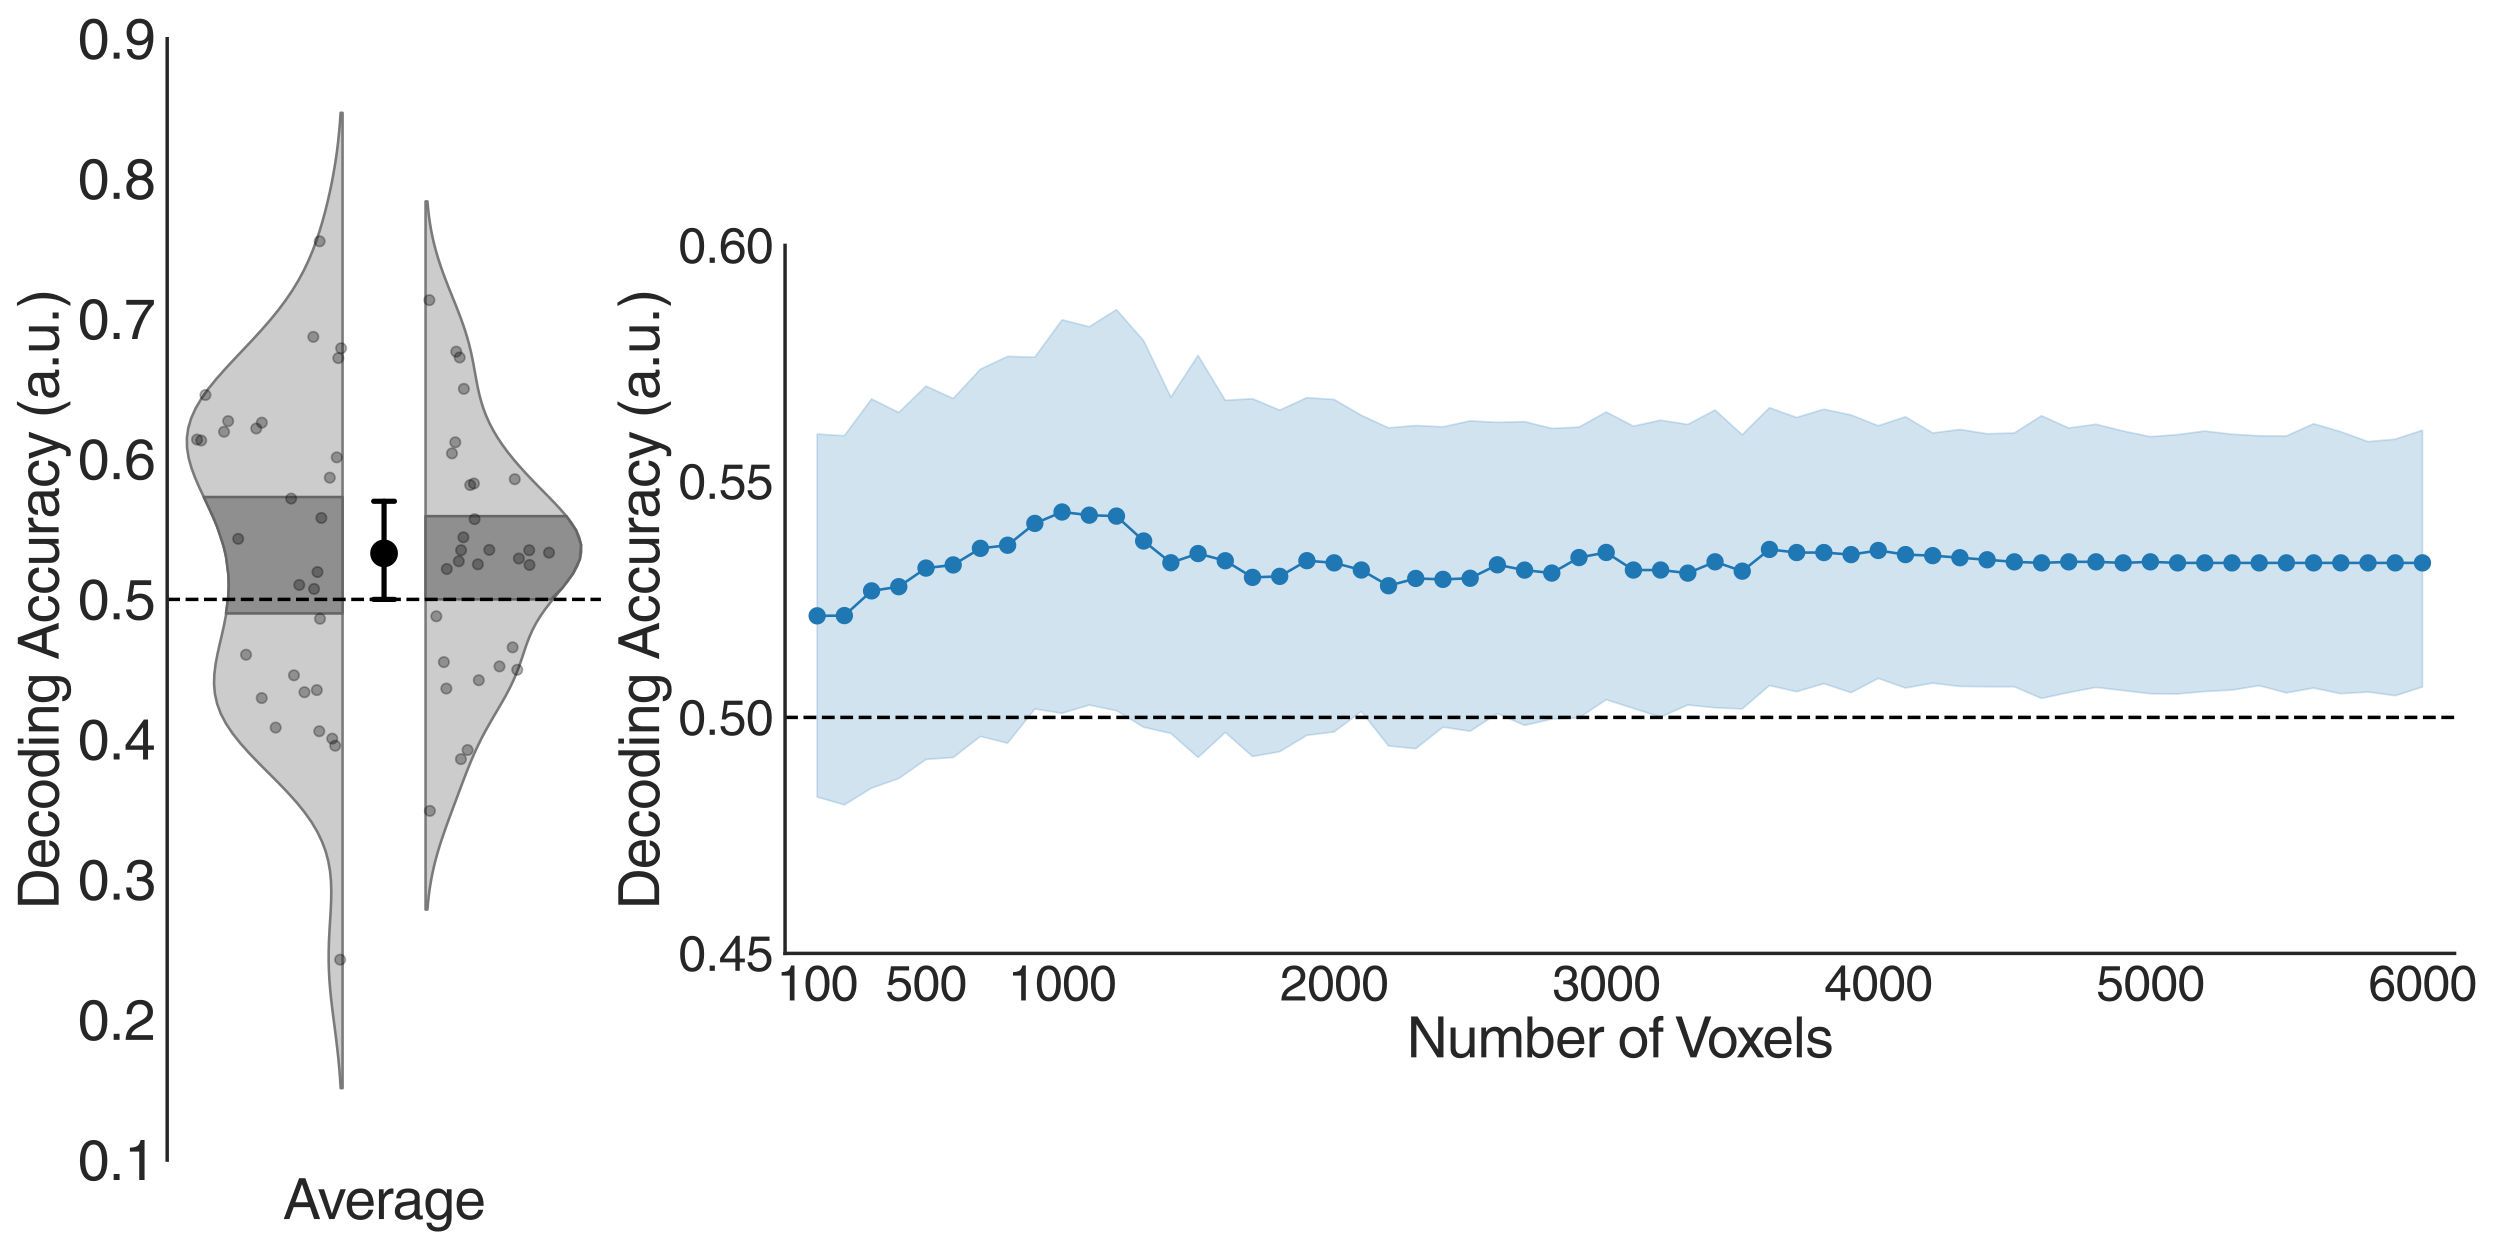<?xml version="1.0" encoding="utf-8" standalone="no"?>
<!DOCTYPE svg PUBLIC "-//W3C//DTD SVG 1.1//EN"
  "http://www.w3.org/Graphics/SVG/1.1/DTD/svg11.dtd">
<svg height="720pt" version="1.1" viewBox="0 0 1440 720" width="1440pt" xmlns="http://www.w3.org/2000/svg" xmlns:xlink="http://www.w3.org/1999/xlink">
 <defs>
  <style type="text/css">*{stroke-linecap:butt;stroke-linejoin:round;}</style>
 </defs>
 <g id="figure_1">
  <g id="patch_1">
   <path d="M 0 720 
L 1440 720 
L 1440 0 
L 0 0 
z
" style="fill:#ffffff;"/>
  </g>
  <g id="axes_1">
   <g id="patch_2">
    <path d="M 452.193 549.15 
L 1413.821 549.15 
L 1413.821 141.35 
L 452.193 141.35 
z
" style="fill:#ffffff;"/>
   </g>
   <g id="matplotlib.axis_1">
    <g id="xtick_1">
     <g id="text_1">
      <!-- 100 -->
      <g style="fill:#262626;" transform="translate(447.33 576.249)scale(0.28 -0.28)">
       <defs>
        <path d="M 2297 0 
L 1697 0 
L 1697 3194 
L 647 3194 
L 647 3641 
Q 1197 3659 1465 3817 
Q 1734 3975 1856 4500 
L 2297 4500 
L 2297 0 
z
" id="HelveticaWorld-Regular-31" transform="scale(0.016)"/>
        <path d="M 2719 2188 
Q 2719 3091 2480 3542 
Q 2241 3994 1778 3994 
Q 1325 3994 1081 3542 
Q 838 3091 838 2188 
Q 838 1313 1078 848 
Q 1319 384 1778 384 
Q 2241 384 2480 832 
Q 2719 1281 2719 2188 
z
M 3322 2188 
Q 3322 1081 2922 479 
Q 2522 -122 1778 -122 
Q 1006 -122 622 501 
Q 238 1125 238 2188 
Q 238 3278 631 3889 
Q 1025 4500 1778 4500 
Q 2522 4500 2922 3892 
Q 3322 3284 3322 2188 
z
" id="HelveticaWorld-Regular-30" transform="scale(0.016)"/>
       </defs>
       <use xlink:href="#HelveticaWorld-Regular-31"/>
       <use x="55.615" xlink:href="#HelveticaWorld-Regular-30"/>
       <use x="111.23" xlink:href="#HelveticaWorld-Regular-30"/>
      </g>
     </g>
    </g>
    <g id="xtick_2">
     <g id="text_2">
      <!-- 500 -->
      <g style="fill:#262626;" transform="translate(510.017 576.249)scale(0.28 -0.28)">
       <defs>
        <path d="M 941 2619 
Q 1313 2900 1813 2900 
Q 2419 2900 2855 2497 
Q 3291 2094 3291 1459 
Q 3291 769 2870 320 
Q 2450 -128 1691 -128 
Q 1031 -128 650 195 
Q 269 519 206 1113 
L 788 1113 
Q 831 750 1072 558 
Q 1313 366 1741 366 
Q 2156 366 2422 653 
Q 2688 941 2688 1388 
Q 2688 1844 2409 2119 
Q 2131 2394 1691 2394 
Q 1191 2394 856 1966 
L 372 1991 
L 709 4397 
L 3041 4397 
L 3041 3853 
L 1131 3853 
L 941 2619 
z
" id="HelveticaWorld-Regular-35" transform="scale(0.016)"/>
       </defs>
       <use xlink:href="#HelveticaWorld-Regular-35"/>
       <use x="55.615" xlink:href="#HelveticaWorld-Regular-30"/>
       <use x="111.23" xlink:href="#HelveticaWorld-Regular-30"/>
      </g>
     </g>
    </g>
    <g id="xtick_3">
     <g id="text_3">
      <!-- 1000 -->
      <g style="fill:#262626;" transform="translate(580.591 576.249)scale(0.28 -0.28)">
       <use xlink:href="#HelveticaWorld-Regular-31"/>
       <use x="55.615" xlink:href="#HelveticaWorld-Regular-30"/>
       <use x="111.23" xlink:href="#HelveticaWorld-Regular-30"/>
       <use x="166.846" xlink:href="#HelveticaWorld-Regular-30"/>
      </g>
     </g>
    </g>
    <g id="xtick_4">
     <g id="text_4">
      <!-- 2000 -->
      <g style="fill:#262626;" transform="translate(737.311 576.249)scale(0.28 -0.28)">
       <defs>
        <path d="M 281 2888 
Q 281 3681 690 4090 
Q 1100 4500 1838 4500 
Q 2456 4500 2850 4125 
Q 3244 3750 3244 3156 
Q 3244 2694 3017 2376 
Q 2791 2059 2350 1819 
L 1575 1394 
Q 891 1019 800 531 
L 3244 531 
L 3244 0 
L 166 0 
Q 191 634 441 1056 
Q 691 1478 1222 1784 
L 2028 2253 
Q 2350 2438 2497 2636 
Q 2644 2834 2644 3181 
Q 2644 3525 2403 3759 
Q 2163 3994 1753 3994 
Q 1300 3994 1075 3695 
Q 850 3397 844 2888 
L 281 2888 
z
" id="HelveticaWorld-Regular-32" transform="scale(0.016)"/>
       </defs>
       <use xlink:href="#HelveticaWorld-Regular-32"/>
       <use x="55.615" xlink:href="#HelveticaWorld-Regular-30"/>
       <use x="111.23" xlink:href="#HelveticaWorld-Regular-30"/>
       <use x="166.846" xlink:href="#HelveticaWorld-Regular-30"/>
      </g>
     </g>
    </g>
    <g id="xtick_5">
     <g id="text_5">
      <!-- 3000 -->
      <g style="fill:#262626;" transform="translate(894.03 576.249)scale(0.28 -0.28)">
       <defs>
        <path d="M 1434 2559 
Q 1575 2547 1728 2547 
Q 2125 2547 2354 2730 
Q 2584 2913 2584 3284 
Q 2584 3584 2370 3789 
Q 2156 3994 1753 3994 
Q 1306 3994 1098 3731 
Q 891 3469 878 3028 
L 325 3028 
Q 325 3731 694 4115 
Q 1063 4500 1778 4500 
Q 2413 4500 2791 4173 
Q 3169 3847 3169 3316 
Q 3169 2631 2591 2388 
L 2591 2375 
Q 3341 2119 3341 1325 
Q 3341 691 2919 284 
Q 2497 -122 1722 -122 
Q 1088 -122 678 211 
Q 269 544 219 1375 
L 800 1375 
Q 813 856 1056 620 
Q 1300 384 1759 384 
Q 2203 384 2472 631 
Q 2741 878 2741 1253 
Q 2741 1663 2484 1872 
Q 2228 2081 1691 2081 
Q 1563 2081 1434 2075 
L 1434 2559 
z
" id="HelveticaWorld-Regular-33" transform="scale(0.016)"/>
       </defs>
       <use xlink:href="#HelveticaWorld-Regular-33"/>
       <use x="55.615" xlink:href="#HelveticaWorld-Regular-30"/>
       <use x="111.23" xlink:href="#HelveticaWorld-Regular-30"/>
       <use x="166.846" xlink:href="#HelveticaWorld-Regular-30"/>
      </g>
     </g>
    </g>
    <g id="xtick_6">
     <g id="text_6">
      <!-- 4000 -->
      <g style="fill:#262626;" transform="translate(1050.749 576.249)scale(0.28 -0.28)">
       <defs>
        <path d="M 678 1581 
L 2125 1581 
L 2125 3622 
L 2113 3622 
L 678 1581 
z
M 2688 1094 
L 2688 0 
L 2125 0 
L 2125 1094 
L 159 1094 
L 159 1644 
L 2222 4500 
L 2688 4500 
L 2688 1581 
L 3347 1581 
L 3347 1094 
L 2688 1094 
z
" id="HelveticaWorld-Regular-34" transform="scale(0.016)"/>
       </defs>
       <use xlink:href="#HelveticaWorld-Regular-34"/>
       <use x="55.615" xlink:href="#HelveticaWorld-Regular-30"/>
       <use x="111.23" xlink:href="#HelveticaWorld-Regular-30"/>
       <use x="166.846" xlink:href="#HelveticaWorld-Regular-30"/>
      </g>
     </g>
    </g>
    <g id="xtick_7">
     <g id="text_7">
      <!-- 5000 -->
      <g style="fill:#262626;" transform="translate(1207.468 576.249)scale(0.28 -0.28)">
       <use xlink:href="#HelveticaWorld-Regular-35"/>
       <use x="55.615" xlink:href="#HelveticaWorld-Regular-30"/>
       <use x="111.23" xlink:href="#HelveticaWorld-Regular-30"/>
       <use x="166.846" xlink:href="#HelveticaWorld-Regular-30"/>
      </g>
     </g>
    </g>
    <g id="xtick_8">
     <g id="text_8">
      <!-- 6000 -->
      <g style="fill:#262626;" transform="translate(1364.187 576.249)scale(0.28 -0.28)">
       <defs>
        <path d="M 903 1381 
Q 903 941 1165 662 
Q 1428 384 1850 384 
Q 2253 384 2492 668 
Q 2731 953 2731 1416 
Q 2731 1819 2495 2091 
Q 2259 2363 1825 2363 
Q 1403 2363 1153 2097 
Q 903 1831 903 1381 
z
M 2669 3303 
Q 2606 3647 2414 3820 
Q 2222 3994 1894 3994 
Q 1375 3994 1103 3487 
Q 831 2981 825 2328 
L 838 2316 
Q 1197 2869 1906 2869 
Q 2472 2869 2894 2494 
Q 3316 2119 3316 1441 
Q 3316 769 2916 323 
Q 2516 -122 1838 -122 
Q 1056 -122 650 434 
Q 244 991 244 2094 
Q 244 3156 659 3828 
Q 1075 4500 1906 4500 
Q 2444 4500 2816 4179 
Q 3188 3859 3219 3303 
L 2669 3303 
z
" id="HelveticaWorld-Regular-36" transform="scale(0.016)"/>
       </defs>
       <use xlink:href="#HelveticaWorld-Regular-36"/>
       <use x="55.615" xlink:href="#HelveticaWorld-Regular-30"/>
       <use x="111.23" xlink:href="#HelveticaWorld-Regular-30"/>
       <use x="166.846" xlink:href="#HelveticaWorld-Regular-30"/>
      </g>
     </g>
    </g>
    <g id="text_9">
     <!-- Number of Voxels -->
     <g style="fill:#262626;" transform="translate(810.149 609.016)scale(0.32 -0.32)">
      <defs>
       <path d="M 3559 4594 
L 4159 4594 
L 4159 0 
L 3469 0 
L 1125 3713 
L 1113 3713 
L 1113 0 
L 519 0 
L 519 4594 
L 1247 4594 
L 3547 884 
L 3559 884 
L 3559 4594 
z
" id="HelveticaWorld-Regular-4e" transform="scale(0.016)"/>
       <path d="M 391 3347 
L 953 3347 
L 953 1125 
Q 953 756 1120 573 
Q 1288 391 1600 391 
Q 2034 391 2278 698 
Q 2522 1006 2522 1503 
L 2522 3347 
L 3084 3347 
L 3084 0 
L 2553 0 
L 2553 488 
L 2541 500 
Q 2222 -97 1478 -97 
Q 997 -97 694 165 
Q 391 428 391 941 
L 391 3347 
z
" id="HelveticaWorld-Regular-75" transform="scale(0.016)"/>
       <path d="M 422 3347 
L 953 3347 
L 953 2875 
L 966 2875 
Q 1344 3444 1978 3444 
Q 2606 3444 2869 2900 
Q 3109 3194 3334 3319 
Q 3559 3444 3891 3444 
Q 4325 3444 4626 3159 
Q 4928 2875 4928 2316 
L 4928 0 
L 4366 0 
L 4366 2163 
Q 4366 2553 4219 2745 
Q 4072 2938 3744 2938 
Q 3413 2938 3184 2669 
Q 2956 2400 2956 2041 
L 2956 0 
L 2394 0 
L 2394 2316 
Q 2394 2606 2259 2772 
Q 2125 2938 1869 2938 
Q 1466 2938 1225 2638 
Q 984 2338 984 1825 
L 984 0 
L 422 0 
L 422 3347 
z
" id="HelveticaWorld-Regular-6d" transform="scale(0.016)"/>
       <path d="M 2778 1684 
Q 2778 2356 2540 2647 
Q 2303 2938 1863 2938 
Q 1416 2931 1187 2589 
Q 959 2247 959 1600 
Q 959 941 1234 666 
Q 1509 391 1875 391 
Q 2291 391 2534 733 
Q 2778 1075 2778 1684 
z
M 422 0 
L 422 4594 
L 984 4594 
L 984 2925 
L 997 2925 
Q 1356 3444 1966 3444 
Q 2591 3444 2975 2980 
Q 3359 2516 3359 1772 
Q 3359 934 2971 418 
Q 2584 -97 1888 -97 
Q 1275 -97 966 416 
L 953 416 
L 953 0 
L 422 0 
z
" id="HelveticaWorld-Regular-62" transform="scale(0.016)"/>
       <path d="M 2719 1941 
Q 2675 2484 2431 2711 
Q 2188 2938 1784 2938 
Q 1375 2938 1123 2650 
Q 872 2363 856 1941 
L 2719 1941 
z
M 3256 1050 
Q 3163 531 2747 191 
Q 2381 -97 1784 -103 
Q 1081 -97 668 358 
Q 256 813 256 1581 
Q 256 2463 681 2953 
Q 1106 3444 1863 3444 
Q 2541 3444 2922 2937 
Q 3303 2431 3303 1491 
L 856 1491 
Q 856 966 1100 678 
Q 1344 391 1831 391 
Q 2175 391 2422 598 
Q 2669 806 2694 1050 
L 3256 1050 
z
" id="HelveticaWorld-Regular-65" transform="scale(0.016)"/>
       <path d="M 984 0 
L 422 0 
L 422 3347 
L 953 3347 
L 953 2791 
L 966 2791 
Q 1331 3444 1906 3444 
Q 1997 3444 2053 3425 
L 2053 2841 
L 1844 2841 
Q 1466 2841 1225 2584 
Q 984 2328 984 1947 
L 984 0 
z
" id="HelveticaWorld-Regular-72" transform="scale(0.016)"/>
       <path id="HelveticaWorld-Regular-20" transform="scale(0.016)"/>
       <path d="M 813 1678 
Q 813 1119 1066 758 
Q 1319 397 1784 397 
Q 2266 397 2516 775 
Q 2766 1153 2766 1678 
Q 2766 2209 2516 2579 
Q 2266 2950 1784 2950 
Q 1338 2950 1075 2601 
Q 813 2253 813 1678 
z
M 238 1678 
Q 238 2425 653 2934 
Q 1069 3444 1784 3444 
Q 2516 3444 2928 2928 
Q 3341 2413 3341 1678 
Q 3341 941 2931 422 
Q 2522 -97 1784 -97 
Q 1075 -97 656 406 
Q 238 909 238 1678 
z
" id="HelveticaWorld-Regular-6f" transform="scale(0.016)"/>
       <path d="M 1100 2881 
L 1100 0 
L 538 0 
L 538 2881 
L 78 2881 
L 78 3347 
L 538 3347 
L 538 3922 
Q 538 4300 767 4479 
Q 997 4659 1409 4659 
Q 1550 4659 1663 4647 
L 1663 4141 
Q 1563 4153 1434 4153 
Q 1247 4153 1173 4061 
Q 1100 3969 1100 3763 
L 1100 3347 
L 1663 3347 
L 1663 2881 
L 1100 2881 
z
" id="HelveticaWorld-Regular-66" transform="scale(0.016)"/>
       <path d="M 3413 4594 
L 4109 4594 
L 2425 0 
L 1772 0 
L 97 4594 
L 788 4594 
L 2100 678 
L 2113 678 
L 3413 4594 
z
" id="HelveticaWorld-Regular-56" transform="scale(0.016)"/>
       <path d="M 3138 0 
L 2413 0 
L 1588 1259 
L 781 0 
L 72 0 
L 1241 1722 
L 128 3347 
L 844 3347 
L 1619 2169 
L 2400 3347 
L 3084 3347 
L 1959 1722 
L 3138 0 
z
" id="HelveticaWorld-Regular-78" transform="scale(0.016)"/>
       <path d="M 984 0 
L 422 0 
L 422 4594 
L 984 4594 
L 984 0 
z
" id="HelveticaWorld-Regular-6c" transform="scale(0.016)"/>
       <path d="M 2309 2394 
Q 2297 2694 2095 2825 
Q 1894 2956 1516 2956 
Q 1241 2956 1045 2834 
Q 850 2713 850 2484 
Q 850 2303 965 2217 
Q 1081 2131 1466 2034 
L 2022 1894 
Q 2528 1766 2745 1567 
Q 2963 1369 2963 1013 
Q 2963 519 2602 211 
Q 2241 -97 1638 -97 
Q 934 -97 573 195 
Q 213 488 206 1075 
L 750 1075 
Q 763 728 980 559 
Q 1197 391 1631 391 
Q 1984 391 2192 531 
Q 2400 672 2400 922 
Q 2400 1100 2265 1206 
Q 2131 1313 1734 1403 
L 1081 1563 
Q 684 1663 495 1861 
Q 306 2059 306 2375 
Q 306 2869 659 3156 
Q 1013 3444 1581 3444 
Q 2188 3444 2511 3148 
Q 2834 2853 2853 2394 
L 2309 2394 
z
" id="HelveticaWorld-Regular-73" transform="scale(0.016)"/>
      </defs>
      <use xlink:href="#HelveticaWorld-Regular-4e"/>
      <use x="73.096" xlink:href="#HelveticaWorld-Regular-75"/>
      <use x="127.881" xlink:href="#HelveticaWorld-Regular-6d"/>
      <use x="210.889" xlink:href="#HelveticaWorld-Regular-62"/>
      <use x="267.383" xlink:href="#HelveticaWorld-Regular-65"/>
      <use x="322.803" xlink:href="#HelveticaWorld-Regular-72"/>
      <use x="355.371" xlink:href="#HelveticaWorld-Regular-20"/>
      <use x="379.785" xlink:href="#HelveticaWorld-Regular-6f"/>
      <use x="435.693" xlink:href="#HelveticaWorld-Regular-66"/>
      <use x="463.379" xlink:href="#HelveticaWorld-Regular-20"/>
      <use x="482.793" xlink:href="#HelveticaWorld-Regular-56"/>
      <use x="540.619" xlink:href="#HelveticaWorld-Regular-6f"/>
      <use x="593.652" xlink:href="#HelveticaWorld-Regular-78"/>
      <use x="640.402" xlink:href="#HelveticaWorld-Regular-65"/>
      <use x="695.822" xlink:href="#HelveticaWorld-Regular-6c"/>
      <use x="717.844" xlink:href="#HelveticaWorld-Regular-73"/>
     </g>
    </g>
   </g>
   <g id="matplotlib.axis_2">
    <g id="ytick_1">
     <g id="text_10">
      <!-- 0.45 -->
      <g style="fill:#262626;" transform="translate(390.702 559.199)scale(0.28 -0.28)">
       <defs>
        <path d="M 1222 0 
L 556 0 
L 556 678 
L 1222 678 
L 1222 0 
z
" id="HelveticaWorld-Regular-2e" transform="scale(0.016)"/>
       </defs>
       <use xlink:href="#HelveticaWorld-Regular-30"/>
       <use x="55.615" xlink:href="#HelveticaWorld-Regular-2e"/>
       <use x="83.398" xlink:href="#HelveticaWorld-Regular-34"/>
       <use x="139.014" xlink:href="#HelveticaWorld-Regular-35"/>
      </g>
     </g>
    </g>
    <g id="ytick_2">
     <g id="text_11">
      <!-- 0.50 -->
      <g style="fill:#262626;" transform="translate(390.702 423.266)scale(0.28 -0.28)">
       <use xlink:href="#HelveticaWorld-Regular-30"/>
       <use x="55.615" xlink:href="#HelveticaWorld-Regular-2e"/>
       <use x="83.398" xlink:href="#HelveticaWorld-Regular-35"/>
       <use x="139.014" xlink:href="#HelveticaWorld-Regular-30"/>
      </g>
     </g>
    </g>
    <g id="ytick_3">
     <g id="text_12">
      <!-- 0.55 -->
      <g style="fill:#262626;" transform="translate(390.702 287.333)scale(0.28 -0.28)">
       <use xlink:href="#HelveticaWorld-Regular-30"/>
       <use x="55.615" xlink:href="#HelveticaWorld-Regular-2e"/>
       <use x="83.398" xlink:href="#HelveticaWorld-Regular-35"/>
       <use x="139.014" xlink:href="#HelveticaWorld-Regular-35"/>
      </g>
     </g>
    </g>
    <g id="ytick_4">
     <g id="text_13">
      <!-- 0.60 -->
      <g style="fill:#262626;" transform="translate(390.702 151.399)scale(0.28 -0.28)">
       <use xlink:href="#HelveticaWorld-Regular-30"/>
       <use x="55.615" xlink:href="#HelveticaWorld-Regular-2e"/>
       <use x="83.398" xlink:href="#HelveticaWorld-Regular-36"/>
       <use x="139.014" xlink:href="#HelveticaWorld-Regular-30"/>
      </g>
     </g>
    </g>
    <g id="text_14">
     <!-- Decoding Accuracy (a.u.) -->
     <g style="fill:#262626;" transform="translate(379.657 523.778)rotate(-90)scale(0.32 -0.32)">
      <defs>
       <path d="M 1141 531 
L 2344 531 
Q 2969 531 3322 1011 
Q 3675 1491 3675 2322 
Q 3675 3144 3319 3600 
Q 2963 4056 2291 4063 
L 1141 4063 
L 1141 531 
z
M 519 4594 
L 2381 4594 
Q 3284 4594 3795 3973 
Q 4306 3353 4306 2363 
Q 4306 1300 3795 650 
Q 3284 0 2356 0 
L 519 0 
L 519 4594 
z
" id="HelveticaWorld-Regular-44" transform="scale(0.016)"/>
       <path d="M 2534 2222 
Q 2413 2938 1741 2938 
Q 1325 2938 1072 2605 
Q 819 2272 819 1678 
Q 819 1031 1053 711 
Q 1288 391 1734 391 
Q 2034 391 2253 611 
Q 2472 831 2534 1184 
L 3078 1184 
Q 2994 563 2639 233 
Q 2284 -97 1722 -97 
Q 1063 -97 641 354 
Q 219 806 219 1581 
Q 219 2431 641 2937 
Q 1063 3444 1825 3444 
Q 2381 3444 2711 3111 
Q 3041 2778 3078 2222 
L 2534 2222 
z
" id="HelveticaWorld-Regular-63" transform="scale(0.016)"/>
       <path d="M 838 1684 
Q 838 1063 1084 727 
Q 1331 391 1741 391 
Q 2131 391 2393 678 
Q 2656 966 2656 1516 
Q 2656 2222 2432 2580 
Q 2209 2938 1753 2938 
Q 1319 2938 1078 2653 
Q 838 2369 838 1684 
z
M 3225 0 
L 2694 0 
L 2694 459 
L 2681 459 
Q 2363 -97 1716 -97 
Q 1019 -97 637 434 
Q 256 966 256 1772 
Q 256 2516 634 2980 
Q 1013 3444 1650 3444 
Q 2278 3444 2650 2875 
L 2663 2913 
L 2663 4594 
L 3225 4594 
L 3225 0 
z
" id="HelveticaWorld-Regular-64" transform="scale(0.016)"/>
       <path d="M 422 3956 
L 422 4594 
L 984 4594 
L 984 3956 
L 422 3956 
z
M 984 0 
L 422 0 
L 422 3347 
L 984 3347 
L 984 0 
z
" id="HelveticaWorld-Regular-69" transform="scale(0.016)"/>
       <path d="M 3150 0 
L 2584 0 
L 2584 2059 
Q 2584 2534 2418 2736 
Q 2253 2938 1869 2938 
Q 1491 2938 1237 2650 
Q 984 2363 984 1825 
L 984 0 
L 422 0 
L 422 3347 
L 953 3347 
L 953 2875 
L 966 2875 
Q 1363 3444 1978 3444 
Q 2547 3444 2848 3142 
Q 3150 2841 3150 2278 
L 3150 0 
z
" id="HelveticaWorld-Regular-6e" transform="scale(0.016)"/>
       <path d="M 831 1684 
Q 831 1069 1075 730 
Q 1319 391 1734 391 
Q 2138 391 2394 684 
Q 2650 978 2650 1516 
Q 2650 2222 2426 2580 
Q 2203 2938 1747 2938 
Q 1288 2938 1059 2633 
Q 831 2328 831 1684 
z
M 3188 191 
Q 3188 -616 2800 -1012 
Q 2413 -1409 1631 -1409 
Q 1069 -1409 736 -1150 
Q 403 -891 353 -409 
L 916 -409 
Q 959 -653 1142 -797 
Q 1325 -941 1672 -941 
Q 2144 -941 2384 -687 
Q 2625 -434 2625 134 
L 2625 372 
L 2613 372 
Q 2297 -97 1722 -97 
Q 1006 -97 628 431 
Q 250 959 250 1772 
Q 250 2516 631 2980 
Q 1013 3444 1644 3444 
Q 2278 3444 2644 2875 
L 2656 2875 
L 2656 3347 
L 3188 3347 
L 3188 191 
z
" id="HelveticaWorld-Regular-67" transform="scale(0.016)"/>
       <path d="M 2816 1888 
L 2138 3909 
L 2125 3909 
L 1388 1888 
L 2816 1888 
z
M 1197 1338 
L 716 0 
L 78 0 
L 1806 4594 
L 2509 4594 
L 4172 0 
L 3494 0 
L 3041 1338 
L 1197 1338 
z
" id="HelveticaWorld-Regular-41" transform="scale(0.016)"/>
       <path d="M 2456 1709 
Q 2394 1644 2211 1603 
Q 2028 1563 1528 1497 
Q 1159 1453 986 1315 
Q 813 1178 813 953 
Q 813 678 959 525 
Q 1106 372 1428 372 
Q 1831 372 2143 601 
Q 2456 831 2456 1159 
L 2456 1709 
z
M 397 2328 
Q 416 2894 764 3169 
Q 1113 3444 1778 3444 
Q 2309 3444 2668 3203 
Q 3028 2963 3028 2509 
L 3028 581 
Q 3028 384 3206 384 
Q 3278 384 3391 409 
L 3391 0 
Q 3238 -63 3072 -63 
Q 2784 -63 2643 60 
Q 2503 184 2497 447 
Q 2016 -97 1288 -97 
Q 813 -97 525 172 
Q 238 441 238 872 
Q 238 1313 488 1584 
Q 738 1856 1216 1913 
L 2209 2034 
Q 2478 2075 2478 2431 
Q 2478 2694 2283 2834 
Q 2088 2975 1691 2975 
Q 1338 2975 1148 2819 
Q 959 2663 922 2328 
L 397 2328 
z
" id="HelveticaWorld-Regular-61" transform="scale(0.016)"/>
       <path d="M 2497 3347 
L 3109 3347 
L 1913 63 
Q 1881 -25 1850 -103 
Q 1578 -828 1381 -1098 
Q 1184 -1369 744 -1369 
Q 513 -1369 366 -1319 
L 366 -806 
Q 525 -863 716 -863 
Q 922 -863 1017 -733 
Q 1113 -603 1300 -97 
L 56 3347 
L 691 3347 
L 1588 622 
L 1600 622 
L 2497 3347 
z
" id="HelveticaWorld-Regular-79" transform="scale(0.016)"/>
       <path d="M 1906 4691 
Q 1338 3675 1188 3037 
Q 1038 2400 1038 1631 
Q 1038 872 1242 215 
Q 1447 -441 1913 -1325 
L 1538 -1325 
Q 1006 -550 720 140 
Q 434 831 434 1672 
Q 434 2463 693 3180 
Q 953 3897 1516 4691 
L 1906 4691 
z
" id="HelveticaWorld-Regular-28" transform="scale(0.016)"/>
       <path d="M 225 -1325 
Q 788 -306 938 330 
Q 1088 966 1088 1734 
Q 1088 2497 886 3153 
Q 684 3809 219 4691 
L 588 4691 
Q 1125 3916 1411 3225 
Q 1697 2534 1697 1697 
Q 1697 903 1437 186 
Q 1178 -531 616 -1325 
L 225 -1325 
z
" id="HelveticaWorld-Regular-29" transform="scale(0.016)"/>
      </defs>
      <use xlink:href="#HelveticaWorld-Regular-44"/>
      <use x="72.021" xlink:href="#HelveticaWorld-Regular-65"/>
      <use x="127.441" xlink:href="#HelveticaWorld-Regular-63"/>
      <use x="178.711" xlink:href="#HelveticaWorld-Regular-6f"/>
      <use x="234.619" xlink:href="#HelveticaWorld-Regular-64"/>
      <use x="291.602" xlink:href="#HelveticaWorld-Regular-69"/>
      <use x="313.623" xlink:href="#HelveticaWorld-Regular-6e"/>
      <use x="368.799" xlink:href="#HelveticaWorld-Regular-67"/>
      <use x="424.707" xlink:href="#HelveticaWorld-Regular-20"/>
      <use x="449.121" xlink:href="#HelveticaWorld-Regular-41"/>
      <use x="514.82" xlink:href="#HelveticaWorld-Regular-63"/>
      <use x="566.09" xlink:href="#HelveticaWorld-Regular-63"/>
      <use x="617.359" xlink:href="#HelveticaWorld-Regular-75"/>
      <use x="672.145" xlink:href="#HelveticaWorld-Regular-72"/>
      <use x="703.713" xlink:href="#HelveticaWorld-Regular-61"/>
      <use x="758.645" xlink:href="#HelveticaWorld-Regular-63"/>
      <use x="809.914" xlink:href="#HelveticaWorld-Regular-79"/>
      <use x="859.523" xlink:href="#HelveticaWorld-Regular-20"/>
      <use x="883.938" xlink:href="#HelveticaWorld-Regular-28"/>
      <use x="917.238" xlink:href="#HelveticaWorld-Regular-61"/>
      <use x="972.17" xlink:href="#HelveticaWorld-Regular-2e"/>
      <use x="999.953" xlink:href="#HelveticaWorld-Regular-75"/>
      <use x="1054.738" xlink:href="#HelveticaWorld-Regular-2e"/>
      <use x="1082.521" xlink:href="#HelveticaWorld-Regular-29"/>
     </g>
    </g>
   </g>
   <g id="PolyCollection_1">
    <defs>
     <path d="M 470.686 -469.969 
L 470.686 -260.917 
L 486.357 -256.391 
L 502.029 -266.081 
L 517.701 -271.601 
L 533.373 -282.591 
L 549.045 -283.678 
L 564.717 -295.817 
L 580.389 -291.932 
L 596.061 -311.629 
L 611.733 -309.179 
L 627.405 -313.881 
L 643.077 -310.667 
L 658.748 -301.113 
L 674.42 -297.556 
L 690.092 -283.688 
L 705.764 -298.139 
L 721.436 -284.268 
L 737.108 -287.037 
L 752.78 -296.464 
L 768.452 -298.418 
L 784.124 -310.222 
L 799.796 -290.36 
L 815.468 -288.772 
L 831.139 -301.162 
L 846.811 -298.841 
L 862.483 -308.996 
L 878.155 -302.187 
L 893.827 -305.818 
L 909.499 -306.488 
L 925.171 -316.978 
L 940.843 -311.967 
L 956.515 -306.999 
L 972.187 -313.936 
L 987.859 -312.346 
L 1003.53 -311.671 
L 1019.202 -325.146 
L 1034.874 -321.575 
L 1050.546 -326.229 
L 1066.218 -321.031 
L 1081.89 -329.253 
L 1097.562 -323.719 
L 1113.234 -326.522 
L 1128.906 -324.649 
L 1144.578 -324.441 
L 1160.249 -324.432 
L 1175.921 -317.733 
L 1191.593 -321.088 
L 1207.265 -324.073 
L 1222.937 -322.28 
L 1238.609 -320.397 
L 1254.281 -320.282 
L 1269.953 -321.702 
L 1285.625 -322.52 
L 1301.297 -325.068 
L 1316.969 -320.915 
L 1332.64 -323.713 
L 1348.312 -320.431 
L 1363.984 -321.387 
L 1379.656 -319.292 
L 1395.328 -324.302 
L 1395.328 -472.181 
L 1395.328 -472.181 
L 1379.656 -466.996 
L 1363.984 -465.616 
L 1348.312 -471.327 
L 1332.64 -475.931 
L 1316.969 -468.87 
L 1301.297 -468.949 
L 1285.625 -469.89 
L 1269.953 -471.696 
L 1254.281 -469.648 
L 1238.609 -468.455 
L 1222.937 -471.732 
L 1207.265 -475.614 
L 1191.593 -473.465 
L 1175.921 -480.53 
L 1160.249 -470.582 
L 1144.578 -470.146 
L 1128.906 -472.622 
L 1113.234 -470.576 
L 1097.562 -479.938 
L 1081.89 -474.767 
L 1066.218 -480.977 
L 1050.546 -484.275 
L 1034.874 -479.521 
L 1019.202 -485.142 
L 1003.53 -469.568 
L 987.859 -483.8 
L 972.187 -475.529 
L 956.515 -477.944 
L 940.843 -474.534 
L 925.171 -482.682 
L 909.499 -473.97 
L 893.827 -473.243 
L 878.155 -477.106 
L 862.483 -476.726 
L 846.811 -477.563 
L 831.139 -474.144 
L 815.468 -474.908 
L 799.796 -473.557 
L 784.124 -480.771 
L 768.452 -489.882 
L 752.78 -490.942 
L 737.108 -483.737 
L 721.436 -490.318 
L 705.764 -489.415 
L 690.092 -515.266 
L 674.42 -491.237 
L 658.748 -523.719 
L 643.077 -541.652 
L 627.405 -531.799 
L 611.733 -535.762 
L 596.061 -514.267 
L 580.389 -514.714 
L 564.717 -507.32 
L 549.045 -490.432 
L 533.373 -497.6 
L 517.701 -482.391 
L 502.029 -490.176 
L 486.357 -469.011 
L 470.686 -469.969 
z
" id="mab689828aa" style="stroke:#1f77b4;stroke-opacity:0.2;"/>
    </defs>
    <g clip-path="url(#p089b75a2c8)">
     <use style="fill:#1f77b4;fill-opacity:0.2;stroke:#1f77b4;stroke-opacity:0.2;" x="0" xlink:href="#mab689828aa" y="720"/>
    </g>
   </g>
   <g id="line2d_1">
    <path clip-path="url(#p089b75a2c8)" d="M 470.686 354.725 
L 486.357 354.58 
L 502.029 340.352 
L 517.701 337.934 
L 533.373 327.219 
L 549.045 325.398 
L 564.717 315.843 
L 580.389 314.054 
L 596.061 301.486 
L 611.733 294.911 
L 627.405 296.748 
L 643.077 297.28 
L 658.748 311.605 
L 674.42 324.157 
L 690.092 318.84 
L 705.764 322.997 
L 721.436 332.569 
L 737.108 331.989 
L 752.78 322.949 
L 768.452 324.206 
L 784.124 328.331 
L 799.796 337.387 
L 815.468 333.181 
L 831.139 333.713 
L 846.811 333.084 
L 862.483 325.318 
L 878.155 328.379 
L 893.827 330.087 
L 909.499 321.16 
L 925.171 318.212 
L 940.843 328.347 
L 956.515 328.331 
L 972.187 330.119 
L 987.859 323.61 
L 1003.53 328.991 
L 1019.202 316.471 
L 1034.874 318.26 
L 1050.546 318.26 
L 1066.218 319.452 
L 1081.89 317.068 
L 1097.562 319.452 
L 1113.234 320.049 
L 1128.906 321.241 
L 1144.578 322.433 
L 1160.249 323.626 
L 1175.921 324.222 
L 1191.593 323.626 
L 1207.265 323.626 
L 1222.937 324.222 
L 1238.609 323.626 
L 1254.281 324.222 
L 1269.953 324.222 
L 1285.625 324.222 
L 1301.297 324.222 
L 1316.969 324.222 
L 1332.64 324.222 
L 1348.312 324.222 
L 1363.984 324.222 
L 1379.656 324.222 
L 1395.328 324.222 
" style="fill:none;stroke:#1f77b4;stroke-linecap:round;stroke-width:1.5;"/>
    <defs>
     <path d="M 0 5 
C 1.326 5 2.598 4.473 3.536 3.536 
C 4.473 2.598 5 1.326 5 0 
C 5 -1.326 4.473 -2.598 3.536 -3.536 
C 2.598 -4.473 1.326 -5 0 -5 
C -1.326 -5 -2.598 -4.473 -3.536 -3.536 
C -4.473 -2.598 -5 -1.326 -5 0 
C -5 1.326 -4.473 2.598 -3.536 3.536 
C -2.598 4.473 -1.326 5 0 5 
z
" id="m6a51239713" style="stroke:#000000;stroke-opacity:0;stroke-width:0.75;"/>
    </defs>
    <g clip-path="url(#p089b75a2c8)">
     <use style="fill:#1f77b4;stroke:#000000;stroke-opacity:0;stroke-width:0.75;" x="470.686" xlink:href="#m6a51239713" y="354.725"/>
     <use style="fill:#1f77b4;stroke:#000000;stroke-opacity:0;stroke-width:0.75;" x="486.357" xlink:href="#m6a51239713" y="354.58"/>
     <use style="fill:#1f77b4;stroke:#000000;stroke-opacity:0;stroke-width:0.75;" x="502.029" xlink:href="#m6a51239713" y="340.352"/>
     <use style="fill:#1f77b4;stroke:#000000;stroke-opacity:0;stroke-width:0.75;" x="517.701" xlink:href="#m6a51239713" y="337.934"/>
     <use style="fill:#1f77b4;stroke:#000000;stroke-opacity:0;stroke-width:0.75;" x="533.373" xlink:href="#m6a51239713" y="327.219"/>
     <use style="fill:#1f77b4;stroke:#000000;stroke-opacity:0;stroke-width:0.75;" x="549.045" xlink:href="#m6a51239713" y="325.398"/>
     <use style="fill:#1f77b4;stroke:#000000;stroke-opacity:0;stroke-width:0.75;" x="564.717" xlink:href="#m6a51239713" y="315.843"/>
     <use style="fill:#1f77b4;stroke:#000000;stroke-opacity:0;stroke-width:0.75;" x="580.389" xlink:href="#m6a51239713" y="314.054"/>
     <use style="fill:#1f77b4;stroke:#000000;stroke-opacity:0;stroke-width:0.75;" x="596.061" xlink:href="#m6a51239713" y="301.486"/>
     <use style="fill:#1f77b4;stroke:#000000;stroke-opacity:0;stroke-width:0.75;" x="611.733" xlink:href="#m6a51239713" y="294.911"/>
     <use style="fill:#1f77b4;stroke:#000000;stroke-opacity:0;stroke-width:0.75;" x="627.405" xlink:href="#m6a51239713" y="296.748"/>
     <use style="fill:#1f77b4;stroke:#000000;stroke-opacity:0;stroke-width:0.75;" x="643.077" xlink:href="#m6a51239713" y="297.28"/>
     <use style="fill:#1f77b4;stroke:#000000;stroke-opacity:0;stroke-width:0.75;" x="658.748" xlink:href="#m6a51239713" y="311.605"/>
     <use style="fill:#1f77b4;stroke:#000000;stroke-opacity:0;stroke-width:0.75;" x="674.42" xlink:href="#m6a51239713" y="324.157"/>
     <use style="fill:#1f77b4;stroke:#000000;stroke-opacity:0;stroke-width:0.75;" x="690.092" xlink:href="#m6a51239713" y="318.84"/>
     <use style="fill:#1f77b4;stroke:#000000;stroke-opacity:0;stroke-width:0.75;" x="705.764" xlink:href="#m6a51239713" y="322.997"/>
     <use style="fill:#1f77b4;stroke:#000000;stroke-opacity:0;stroke-width:0.75;" x="721.436" xlink:href="#m6a51239713" y="332.569"/>
     <use style="fill:#1f77b4;stroke:#000000;stroke-opacity:0;stroke-width:0.75;" x="737.108" xlink:href="#m6a51239713" y="331.989"/>
     <use style="fill:#1f77b4;stroke:#000000;stroke-opacity:0;stroke-width:0.75;" x="752.78" xlink:href="#m6a51239713" y="322.949"/>
     <use style="fill:#1f77b4;stroke:#000000;stroke-opacity:0;stroke-width:0.75;" x="768.452" xlink:href="#m6a51239713" y="324.206"/>
     <use style="fill:#1f77b4;stroke:#000000;stroke-opacity:0;stroke-width:0.75;" x="784.124" xlink:href="#m6a51239713" y="328.331"/>
     <use style="fill:#1f77b4;stroke:#000000;stroke-opacity:0;stroke-width:0.75;" x="799.796" xlink:href="#m6a51239713" y="337.387"/>
     <use style="fill:#1f77b4;stroke:#000000;stroke-opacity:0;stroke-width:0.75;" x="815.468" xlink:href="#m6a51239713" y="333.181"/>
     <use style="fill:#1f77b4;stroke:#000000;stroke-opacity:0;stroke-width:0.75;" x="831.139" xlink:href="#m6a51239713" y="333.713"/>
     <use style="fill:#1f77b4;stroke:#000000;stroke-opacity:0;stroke-width:0.75;" x="846.811" xlink:href="#m6a51239713" y="333.084"/>
     <use style="fill:#1f77b4;stroke:#000000;stroke-opacity:0;stroke-width:0.75;" x="862.483" xlink:href="#m6a51239713" y="325.318"/>
     <use style="fill:#1f77b4;stroke:#000000;stroke-opacity:0;stroke-width:0.75;" x="878.155" xlink:href="#m6a51239713" y="328.379"/>
     <use style="fill:#1f77b4;stroke:#000000;stroke-opacity:0;stroke-width:0.75;" x="893.827" xlink:href="#m6a51239713" y="330.087"/>
     <use style="fill:#1f77b4;stroke:#000000;stroke-opacity:0;stroke-width:0.75;" x="909.499" xlink:href="#m6a51239713" y="321.16"/>
     <use style="fill:#1f77b4;stroke:#000000;stroke-opacity:0;stroke-width:0.75;" x="925.171" xlink:href="#m6a51239713" y="318.212"/>
     <use style="fill:#1f77b4;stroke:#000000;stroke-opacity:0;stroke-width:0.75;" x="940.843" xlink:href="#m6a51239713" y="328.347"/>
     <use style="fill:#1f77b4;stroke:#000000;stroke-opacity:0;stroke-width:0.75;" x="956.515" xlink:href="#m6a51239713" y="328.331"/>
     <use style="fill:#1f77b4;stroke:#000000;stroke-opacity:0;stroke-width:0.75;" x="972.187" xlink:href="#m6a51239713" y="330.119"/>
     <use style="fill:#1f77b4;stroke:#000000;stroke-opacity:0;stroke-width:0.75;" x="987.859" xlink:href="#m6a51239713" y="323.61"/>
     <use style="fill:#1f77b4;stroke:#000000;stroke-opacity:0;stroke-width:0.75;" x="1003.53" xlink:href="#m6a51239713" y="328.991"/>
     <use style="fill:#1f77b4;stroke:#000000;stroke-opacity:0;stroke-width:0.75;" x="1019.202" xlink:href="#m6a51239713" y="316.471"/>
     <use style="fill:#1f77b4;stroke:#000000;stroke-opacity:0;stroke-width:0.75;" x="1034.874" xlink:href="#m6a51239713" y="318.26"/>
     <use style="fill:#1f77b4;stroke:#000000;stroke-opacity:0;stroke-width:0.75;" x="1050.546" xlink:href="#m6a51239713" y="318.26"/>
     <use style="fill:#1f77b4;stroke:#000000;stroke-opacity:0;stroke-width:0.75;" x="1066.218" xlink:href="#m6a51239713" y="319.452"/>
     <use style="fill:#1f77b4;stroke:#000000;stroke-opacity:0;stroke-width:0.75;" x="1081.89" xlink:href="#m6a51239713" y="317.068"/>
     <use style="fill:#1f77b4;stroke:#000000;stroke-opacity:0;stroke-width:0.75;" x="1097.562" xlink:href="#m6a51239713" y="319.452"/>
     <use style="fill:#1f77b4;stroke:#000000;stroke-opacity:0;stroke-width:0.75;" x="1113.234" xlink:href="#m6a51239713" y="320.049"/>
     <use style="fill:#1f77b4;stroke:#000000;stroke-opacity:0;stroke-width:0.75;" x="1128.906" xlink:href="#m6a51239713" y="321.241"/>
     <use style="fill:#1f77b4;stroke:#000000;stroke-opacity:0;stroke-width:0.75;" x="1144.578" xlink:href="#m6a51239713" y="322.433"/>
     <use style="fill:#1f77b4;stroke:#000000;stroke-opacity:0;stroke-width:0.75;" x="1160.249" xlink:href="#m6a51239713" y="323.626"/>
     <use style="fill:#1f77b4;stroke:#000000;stroke-opacity:0;stroke-width:0.75;" x="1175.921" xlink:href="#m6a51239713" y="324.222"/>
     <use style="fill:#1f77b4;stroke:#000000;stroke-opacity:0;stroke-width:0.75;" x="1191.593" xlink:href="#m6a51239713" y="323.626"/>
     <use style="fill:#1f77b4;stroke:#000000;stroke-opacity:0;stroke-width:0.75;" x="1207.265" xlink:href="#m6a51239713" y="323.626"/>
     <use style="fill:#1f77b4;stroke:#000000;stroke-opacity:0;stroke-width:0.75;" x="1222.937" xlink:href="#m6a51239713" y="324.222"/>
     <use style="fill:#1f77b4;stroke:#000000;stroke-opacity:0;stroke-width:0.75;" x="1238.609" xlink:href="#m6a51239713" y="323.626"/>
     <use style="fill:#1f77b4;stroke:#000000;stroke-opacity:0;stroke-width:0.75;" x="1254.281" xlink:href="#m6a51239713" y="324.222"/>
     <use style="fill:#1f77b4;stroke:#000000;stroke-opacity:0;stroke-width:0.75;" x="1269.953" xlink:href="#m6a51239713" y="324.222"/>
     <use style="fill:#1f77b4;stroke:#000000;stroke-opacity:0;stroke-width:0.75;" x="1285.625" xlink:href="#m6a51239713" y="324.222"/>
     <use style="fill:#1f77b4;stroke:#000000;stroke-opacity:0;stroke-width:0.75;" x="1301.297" xlink:href="#m6a51239713" y="324.222"/>
     <use style="fill:#1f77b4;stroke:#000000;stroke-opacity:0;stroke-width:0.75;" x="1316.969" xlink:href="#m6a51239713" y="324.222"/>
     <use style="fill:#1f77b4;stroke:#000000;stroke-opacity:0;stroke-width:0.75;" x="1332.64" xlink:href="#m6a51239713" y="324.222"/>
     <use style="fill:#1f77b4;stroke:#000000;stroke-opacity:0;stroke-width:0.75;" x="1348.312" xlink:href="#m6a51239713" y="324.222"/>
     <use style="fill:#1f77b4;stroke:#000000;stroke-opacity:0;stroke-width:0.75;" x="1363.984" xlink:href="#m6a51239713" y="324.222"/>
     <use style="fill:#1f77b4;stroke:#000000;stroke-opacity:0;stroke-width:0.75;" x="1379.656" xlink:href="#m6a51239713" y="324.222"/>
     <use style="fill:#1f77b4;stroke:#000000;stroke-opacity:0;stroke-width:0.75;" x="1395.328" xlink:href="#m6a51239713" y="324.222"/>
    </g>
   </g>
   <g id="line2d_2">
    <path clip-path="url(#p089b75a2c8)" d="M 452.193 413.217 
L 1413.821 413.217 
" style="fill:none;stroke:#000000;stroke-dasharray:7.4,3.2;stroke-dashoffset:0;stroke-width:2;"/>
   </g>
   <g id="patch_3">
    <path d="M 452.193 549.15 
L 452.193 141.35 
" style="fill:none;stroke:#262626;stroke-linecap:square;stroke-linejoin:miter;stroke-width:2;"/>
   </g>
   <g id="patch_4">
    <path d="M 452.193 549.15 
L 1413.821 549.15 
" style="fill:none;stroke:#262626;stroke-linecap:square;stroke-linejoin:miter;stroke-width:2;"/>
   </g>
  </g>
  <g id="axes_2">
   <g id="patch_5">
    <path d="M 96.3 668.2 
L 346.143 668.2 
L 346.143 22.3 
L 96.3 22.3 
z
" style="fill:#ffffff;"/>
   </g>
   <g id="matplotlib.axis_3">
    <g id="xtick_9"/>
    <g id="text_15">
     <!-- Average -->
     <g style="fill:#262626;" transform="translate(163.031 702.17)scale(0.32 -0.32)">
      <defs>
       <path d="M 2522 3347 
L 3138 3347 
L 1863 0 
L 1259 0 
L 38 3347 
L 691 3347 
L 1563 622 
L 1575 622 
L 2522 3347 
z
" id="HelveticaWorld-Regular-76" transform="scale(0.016)"/>
      </defs>
      <use xlink:href="#HelveticaWorld-Regular-41"/>
      <use x="62.824" xlink:href="#HelveticaWorld-Regular-76"/>
      <use x="110.434" xlink:href="#HelveticaWorld-Regular-65"/>
      <use x="165.854" xlink:href="#HelveticaWorld-Regular-72"/>
      <use x="197.422" xlink:href="#HelveticaWorld-Regular-61"/>
      <use x="252.354" xlink:href="#HelveticaWorld-Regular-67"/>
      <use x="308.262" xlink:href="#HelveticaWorld-Regular-65"/>
     </g>
    </g>
   </g>
   <g id="matplotlib.axis_4">
    <g id="ytick_5">
     <g id="text_16">
      <!-- 0.1 -->
      <g style="fill:#262626;" transform="translate(44.82 679.685)scale(0.32 -0.32)">
       <use xlink:href="#HelveticaWorld-Regular-30"/>
       <use x="55.615" xlink:href="#HelveticaWorld-Regular-2e"/>
       <use x="83.398" xlink:href="#HelveticaWorld-Regular-31"/>
      </g>
     </g>
    </g>
    <g id="ytick_6">
     <g id="text_17">
      <!-- 0.2 -->
      <g style="fill:#262626;" transform="translate(44.82 598.947)scale(0.32 -0.32)">
       <use xlink:href="#HelveticaWorld-Regular-30"/>
       <use x="55.615" xlink:href="#HelveticaWorld-Regular-2e"/>
       <use x="83.398" xlink:href="#HelveticaWorld-Regular-32"/>
      </g>
     </g>
    </g>
    <g id="ytick_7">
     <g id="text_18">
      <!-- 0.3 -->
      <g style="fill:#262626;" transform="translate(44.82 518.21)scale(0.32 -0.32)">
       <use xlink:href="#HelveticaWorld-Regular-30"/>
       <use x="55.615" xlink:href="#HelveticaWorld-Regular-2e"/>
       <use x="83.398" xlink:href="#HelveticaWorld-Regular-33"/>
      </g>
     </g>
    </g>
    <g id="ytick_8">
     <g id="text_19">
      <!-- 0.4 -->
      <g style="fill:#262626;" transform="translate(44.82 437.473)scale(0.32 -0.32)">
       <use xlink:href="#HelveticaWorld-Regular-30"/>
       <use x="55.615" xlink:href="#HelveticaWorld-Regular-2e"/>
       <use x="83.398" xlink:href="#HelveticaWorld-Regular-34"/>
      </g>
     </g>
    </g>
    <g id="ytick_9">
     <g id="text_20">
      <!-- 0.5 -->
      <g style="fill:#262626;" transform="translate(44.82 356.735)scale(0.32 -0.32)">
       <use xlink:href="#HelveticaWorld-Regular-30"/>
       <use x="55.615" xlink:href="#HelveticaWorld-Regular-2e"/>
       <use x="83.398" xlink:href="#HelveticaWorld-Regular-35"/>
      </g>
     </g>
    </g>
    <g id="ytick_10">
     <g id="text_21">
      <!-- 0.6 -->
      <g style="fill:#262626;" transform="translate(44.82 275.998)scale(0.32 -0.32)">
       <use xlink:href="#HelveticaWorld-Regular-30"/>
       <use x="55.615" xlink:href="#HelveticaWorld-Regular-2e"/>
       <use x="83.398" xlink:href="#HelveticaWorld-Regular-36"/>
      </g>
     </g>
    </g>
    <g id="ytick_11">
     <g id="text_22">
      <!-- 0.7 -->
      <g style="fill:#262626;" transform="translate(44.82 195.26)scale(0.32 -0.32)">
       <defs>
        <path d="M 238 4403 
L 3347 4403 
L 3347 3909 
Q 2706 3256 2175 2143 
Q 1644 1031 1497 0 
L 878 0 
Q 972 850 1500 1954 
Q 2028 3059 2713 3853 
L 238 3853 
L 238 4403 
z
" id="HelveticaWorld-Regular-37" transform="scale(0.016)"/>
       </defs>
       <use xlink:href="#HelveticaWorld-Regular-30"/>
       <use x="55.615" xlink:href="#HelveticaWorld-Regular-2e"/>
       <use x="83.398" xlink:href="#HelveticaWorld-Regular-37"/>
      </g>
     </g>
    </g>
    <g id="ytick_12">
     <g id="text_23">
      <!-- 0.8 -->
      <g style="fill:#262626;" transform="translate(44.82 114.522)scale(0.32 -0.32)">
       <defs>
        <path d="M 1766 2597 
Q 2113 2597 2339 2795 
Q 2566 2994 2566 3322 
Q 2566 3616 2348 3805 
Q 2131 3994 1728 3994 
Q 1369 3994 1173 3795 
Q 978 3597 978 3291 
Q 978 2963 1222 2780 
Q 1466 2597 1766 2597 
z
M 1772 2113 
Q 1338 2113 1091 1872 
Q 844 1631 844 1281 
Q 844 878 1094 631 
Q 1344 384 1806 384 
Q 2216 384 2461 631 
Q 2706 878 2706 1288 
Q 2706 1638 2461 1875 
Q 2216 2113 1772 2113 
z
M 3150 3341 
Q 3150 2663 2572 2394 
Q 2969 2216 3139 1923 
Q 3309 1631 3309 1300 
Q 3309 659 2896 268 
Q 2484 -122 1784 -122 
Q 1172 -122 708 214 
Q 244 550 244 1306 
Q 244 2069 1006 2388 
Q 397 2631 397 3263 
Q 397 3794 758 4147 
Q 1119 4500 1759 4500 
Q 2400 4500 2775 4167 
Q 3150 3834 3150 3341 
z
" id="HelveticaWorld-Regular-38" transform="scale(0.016)"/>
       </defs>
       <use xlink:href="#HelveticaWorld-Regular-30"/>
       <use x="55.615" xlink:href="#HelveticaWorld-Regular-2e"/>
       <use x="83.398" xlink:href="#HelveticaWorld-Regular-38"/>
      </g>
     </g>
    </g>
    <g id="ytick_13">
     <g id="text_24">
      <!-- 0.9 -->
      <g style="fill:#262626;" transform="translate(44.82 33.785)scale(0.32 -0.32)">
       <defs>
        <path d="M 1766 2009 
Q 2150 2009 2390 2268 
Q 2631 2528 2631 3034 
Q 2631 3450 2403 3722 
Q 2175 3994 1722 3994 
Q 1331 3994 1090 3719 
Q 850 3444 850 2981 
Q 850 2509 1075 2259 
Q 1300 2009 1766 2009 
z
M 1684 1503 
Q 1044 1503 656 1900 
Q 269 2297 269 2956 
Q 269 3622 659 4061 
Q 1050 4500 1716 4500 
Q 2491 4500 2891 3978 
Q 3291 3456 3291 2413 
Q 3291 1331 2881 604 
Q 2472 -122 1656 -122 
Q 1019 -122 669 236 
Q 319 594 319 1081 
L 884 1081 
Q 909 744 1104 545 
Q 1300 347 1644 347 
Q 2131 347 2381 781 
Q 2631 1216 2725 2028 
L 2713 2041 
Q 2350 1503 1684 1503 
z
" id="HelveticaWorld-Regular-39" transform="scale(0.016)"/>
       </defs>
       <use xlink:href="#HelveticaWorld-Regular-30"/>
       <use x="55.615" xlink:href="#HelveticaWorld-Regular-2e"/>
       <use x="83.398" xlink:href="#HelveticaWorld-Regular-39"/>
      </g>
     </g>
    </g>
    <g id="text_25">
     <!-- Decoding Accuracy (a.u.) -->
     <g style="fill:#262626;" transform="translate(33.775 523.778)rotate(-90)scale(0.32 -0.32)">
      <use xlink:href="#HelveticaWorld-Regular-44"/>
      <use x="72.021" xlink:href="#HelveticaWorld-Regular-65"/>
      <use x="127.441" xlink:href="#HelveticaWorld-Regular-63"/>
      <use x="178.711" xlink:href="#HelveticaWorld-Regular-6f"/>
      <use x="234.619" xlink:href="#HelveticaWorld-Regular-64"/>
      <use x="291.602" xlink:href="#HelveticaWorld-Regular-69"/>
      <use x="313.623" xlink:href="#HelveticaWorld-Regular-6e"/>
      <use x="368.799" xlink:href="#HelveticaWorld-Regular-67"/>
      <use x="424.707" xlink:href="#HelveticaWorld-Regular-20"/>
      <use x="449.121" xlink:href="#HelveticaWorld-Regular-41"/>
      <use x="514.82" xlink:href="#HelveticaWorld-Regular-63"/>
      <use x="566.09" xlink:href="#HelveticaWorld-Regular-63"/>
      <use x="617.359" xlink:href="#HelveticaWorld-Regular-75"/>
      <use x="672.145" xlink:href="#HelveticaWorld-Regular-72"/>
      <use x="703.713" xlink:href="#HelveticaWorld-Regular-61"/>
      <use x="758.645" xlink:href="#HelveticaWorld-Regular-63"/>
      <use x="809.914" xlink:href="#HelveticaWorld-Regular-79"/>
      <use x="859.523" xlink:href="#HelveticaWorld-Regular-20"/>
      <use x="883.938" xlink:href="#HelveticaWorld-Regular-28"/>
      <use x="917.238" xlink:href="#HelveticaWorld-Regular-61"/>
      <use x="972.17" xlink:href="#HelveticaWorld-Regular-2e"/>
      <use x="999.953" xlink:href="#HelveticaWorld-Regular-75"/>
      <use x="1054.738" xlink:href="#HelveticaWorld-Regular-2e"/>
      <use x="1082.521" xlink:href="#HelveticaWorld-Regular-29"/>
     </g>
    </g>
   </g>
   <g id="PolyCollection_2">
    <defs>
     <path d="M 197.313 -93.235 
L 196.24 -93.235 
L 195.872 -98.91 
L 195.422 -104.585 
L 194.89 -110.259 
L 194.281 -115.934 
L 193.606 -121.608 
L 192.886 -127.283 
L 192.149 -132.958 
L 191.428 -138.632 
L 190.762 -144.307 
L 190.187 -149.982 
L 189.737 -155.656 
L 189.437 -161.331 
L 189.303 -167.006 
L 189.332 -172.68 
L 189.506 -178.355 
L 189.792 -184.03 
L 190.138 -189.704 
L 190.478 -195.379 
L 190.734 -201.054 
L 190.82 -206.728 
L 190.644 -212.403 
L 190.115 -218.078 
L 189.142 -223.752 
L 187.645 -229.427 
L 185.558 -235.101 
L 182.836 -240.776 
L 179.46 -246.451 
L 175.446 -252.125 
L 170.845 -257.8 
L 165.752 -263.475 
L 160.297 -269.149 
L 154.646 -274.824 
L 148.989 -280.499 
L 143.527 -286.173 
L 138.458 -291.848 
L 133.96 -297.523 
L 130.176 -303.197 
L 127.204 -308.872 
L 125.085 -314.547 
L 123.806 -320.221 
L 123.3 -325.896 
L 123.46 -331.57 
L 124.144 -337.245 
L 125.197 -342.92 
L 126.462 -348.594 
L 127.79 -354.269 
L 129.055 -359.944 
L 130.153 -365.618 
L 131.007 -371.293 
L 131.559 -376.968 
L 131.77 -382.642 
L 131.616 -388.317 
L 131.077 -393.992 
L 130.144 -399.666 
L 128.815 -405.341 
L 127.102 -411.016 
L 125.036 -416.69 
L 122.669 -422.365 
L 120.084 -428.039 
L 117.394 -433.714 
L 114.739 -439.389 
L 112.279 -445.063 
L 110.185 -450.738 
L 108.623 -456.413 
L 107.742 -462.087 
L 107.656 -467.762 
L 108.441 -473.437 
L 110.122 -479.111 
L 112.674 -484.786 
L 116.028 -490.461 
L 120.076 -496.135 
L 124.684 -501.81 
L 129.701 -507.485 
L 134.971 -513.159 
L 140.345 -518.834 
L 145.685 -524.508 
L 150.871 -530.183 
L 155.807 -535.858 
L 160.419 -541.532 
L 164.659 -547.207 
L 168.501 -552.882 
L 171.943 -558.556 
L 174.999 -564.231 
L 177.701 -569.906 
L 180.088 -575.58 
L 182.204 -581.255 
L 184.093 -586.93 
L 185.793 -592.604 
L 187.336 -598.279 
L 188.744 -603.954 
L 190.03 -609.628 
L 191.2 -615.303 
L 192.256 -620.977 
L 193.197 -626.652 
L 194.021 -632.327 
L 194.729 -638.001 
L 195.324 -643.676 
L 195.813 -649.351 
L 196.206 -655.025 
L 197.313 -655.025 
L 197.313 -655.025 
L 197.313 -649.351 
L 197.313 -643.676 
L 197.313 -638.001 
L 197.313 -632.327 
L 197.313 -626.652 
L 197.313 -620.977 
L 197.313 -615.303 
L 197.313 -609.628 
L 197.313 -603.954 
L 197.313 -598.279 
L 197.313 -592.604 
L 197.313 -586.93 
L 197.313 -581.255 
L 197.313 -575.58 
L 197.313 -569.906 
L 197.313 -564.231 
L 197.313 -558.556 
L 197.313 -552.882 
L 197.313 -547.207 
L 197.313 -541.532 
L 197.313 -535.858 
L 197.313 -530.183 
L 197.313 -524.508 
L 197.313 -518.834 
L 197.313 -513.159 
L 197.313 -507.485 
L 197.313 -501.81 
L 197.313 -496.135 
L 197.313 -490.461 
L 197.313 -484.786 
L 197.313 -479.111 
L 197.313 -473.437 
L 197.313 -467.762 
L 197.313 -462.087 
L 197.313 -456.413 
L 197.313 -450.738 
L 197.313 -445.063 
L 197.313 -439.389 
L 197.313 -433.714 
L 197.313 -428.039 
L 197.313 -422.365 
L 197.313 -416.69 
L 197.313 -411.016 
L 197.313 -405.341 
L 197.313 -399.666 
L 197.313 -393.992 
L 197.313 -388.317 
L 197.313 -382.642 
L 197.313 -376.968 
L 197.313 -371.293 
L 197.313 -365.618 
L 197.313 -359.944 
L 197.313 -354.269 
L 197.313 -348.594 
L 197.313 -342.92 
L 197.313 -337.245 
L 197.313 -331.57 
L 197.313 -325.896 
L 197.313 -320.221 
L 197.313 -314.547 
L 197.313 -308.872 
L 197.313 -303.197 
L 197.313 -297.523 
L 197.313 -291.848 
L 197.313 -286.173 
L 197.313 -280.499 
L 197.313 -274.824 
L 197.313 -269.149 
L 197.313 -263.475 
L 197.313 -257.8 
L 197.313 -252.125 
L 197.313 -246.451 
L 197.313 -240.776 
L 197.313 -235.101 
L 197.313 -229.427 
L 197.313 -223.752 
L 197.313 -218.078 
L 197.313 -212.403 
L 197.313 -206.728 
L 197.313 -201.054 
L 197.313 -195.379 
L 197.313 -189.704 
L 197.313 -184.03 
L 197.313 -178.355 
L 197.313 -172.68 
L 197.313 -167.006 
L 197.313 -161.331 
L 197.313 -155.656 
L 197.313 -149.982 
L 197.313 -144.307 
L 197.313 -138.632 
L 197.313 -132.958 
L 197.313 -127.283 
L 197.313 -121.608 
L 197.313 -115.934 
L 197.313 -110.259 
L 197.313 -104.585 
L 197.313 -98.91 
L 197.313 -93.235 
z
" id="md0cb45d937" style="stroke:#7a7a7a;stroke-width:1.5;"/>
    </defs>
    <g clip-path="url(#p21d56be149)">
     <use style="fill:#cccccc;stroke:#7a7a7a;stroke-width:1.5;" x="0" xlink:href="#md0cb45d937" y="720"/>
    </g>
   </g>
   <g id="PolyCollection_3">
    <defs>
     <path d="M 197.313 -366.676 
L 130.153 -366.676 
L 131.559 -376.968 
L 131.77 -382.642 
L 131.616 -388.317 
L 130.144 -399.666 
L 128.815 -405.341 
L 125.036 -416.69 
L 122.669 -422.365 
L 117.394 -433.714 
L 197.313 -433.714 
L 197.313 -433.714 
L 197.313 -422.365 
L 197.313 -416.69 
L 197.313 -405.341 
L 197.313 -399.666 
L 197.313 -388.317 
L 197.313 -382.642 
L 197.313 -376.968 
L 197.313 -366.676 
z
" id="ma288cb156b" style="stroke:#666666;stroke-width:1.5;"/>
    </defs>
    <g clip-path="url(#p21d56be149)">
     <use style="fill:#8f8f8f;stroke:#666666;stroke-width:1.5;" x="0" xlink:href="#ma288cb156b" y="720"/>
    </g>
   </g>
   <g id="PolyCollection_4">
    <defs>
     <path d="M 245.13 -196.087 
L 246.183 -196.087 
L 246.547 -200.207 
L 247.003 -204.327 
L 247.562 -208.447 
L 248.232 -212.567 
L 249.021 -216.687 
L 249.932 -220.808 
L 250.962 -224.928 
L 252.107 -229.048 
L 253.356 -233.168 
L 254.696 -237.288 
L 256.11 -241.409 
L 257.58 -245.529 
L 259.088 -249.649 
L 260.619 -253.769 
L 262.159 -257.889 
L 263.703 -262.009 
L 265.249 -266.13 
L 266.805 -270.25 
L 268.386 -274.37 
L 270.014 -278.49 
L 271.715 -282.61 
L 273.514 -286.731 
L 275.434 -290.851 
L 277.488 -294.971 
L 279.676 -299.091 
L 281.983 -303.211 
L 284.374 -307.331 
L 286.801 -311.452 
L 289.202 -315.572 
L 291.514 -319.692 
L 293.679 -323.812 
L 295.654 -327.932 
L 297.422 -332.053 
L 298.998 -336.173 
L 300.429 -340.293 
L 301.795 -344.413 
L 303.196 -348.533 
L 304.744 -352.653 
L 306.543 -356.774 
L 308.675 -360.894 
L 311.183 -365.014 
L 314.059 -369.134 
L 317.241 -373.254 
L 320.611 -377.375 
L 324.008 -381.495 
L 327.241 -385.615 
L 330.108 -389.735 
L 332.419 -393.855 
L 334.016 -397.975 
L 334.786 -402.096 
L 334.674 -406.216 
L 333.683 -410.336 
L 331.872 -414.456 
L 329.341 -418.576 
L 326.223 -422.696 
L 322.665 -426.817 
L 318.811 -430.937 
L 314.797 -435.057 
L 310.737 -439.177 
L 306.723 -443.297 
L 302.826 -447.418 
L 299.099 -451.538 
L 295.58 -455.658 
L 292.298 -459.778 
L 289.275 -463.898 
L 286.531 -468.018 
L 284.079 -472.139 
L 281.927 -476.259 
L 280.071 -480.379 
L 278.501 -484.499 
L 277.189 -488.619 
L 276.098 -492.74 
L 275.18 -496.86 
L 274.379 -500.98 
L 273.637 -505.1 
L 272.895 -509.22 
L 272.104 -513.34 
L 271.223 -517.461 
L 270.223 -521.581 
L 269.088 -525.701 
L 267.817 -529.821 
L 266.419 -533.941 
L 264.912 -538.062 
L 263.322 -542.182 
L 261.679 -546.302 
L 260.016 -550.422 
L 258.363 -554.542 
L 256.75 -558.662 
L 255.206 -562.783 
L 253.752 -566.903 
L 252.407 -571.023 
L 251.184 -575.143 
L 250.092 -579.263 
L 249.135 -583.384 
L 248.311 -587.504 
L 247.616 -591.624 
L 247.039 -595.744 
L 246.571 -599.864 
L 246.198 -603.984 
L 245.13 -603.984 
L 245.13 -603.984 
L 245.13 -599.864 
L 245.13 -595.744 
L 245.13 -591.624 
L 245.13 -587.504 
L 245.13 -583.384 
L 245.13 -579.263 
L 245.13 -575.143 
L 245.13 -571.023 
L 245.13 -566.903 
L 245.13 -562.783 
L 245.13 -558.662 
L 245.13 -554.542 
L 245.13 -550.422 
L 245.13 -546.302 
L 245.13 -542.182 
L 245.13 -538.062 
L 245.13 -533.941 
L 245.13 -529.821 
L 245.13 -525.701 
L 245.13 -521.581 
L 245.13 -517.461 
L 245.13 -513.34 
L 245.13 -509.22 
L 245.13 -505.1 
L 245.13 -500.98 
L 245.13 -496.86 
L 245.13 -492.74 
L 245.13 -488.619 
L 245.13 -484.499 
L 245.13 -480.379 
L 245.13 -476.259 
L 245.13 -472.139 
L 245.13 -468.018 
L 245.13 -463.898 
L 245.13 -459.778 
L 245.13 -455.658 
L 245.13 -451.538 
L 245.13 -447.418 
L 245.13 -443.297 
L 245.13 -439.177 
L 245.13 -435.057 
L 245.13 -430.937 
L 245.13 -426.817 
L 245.13 -422.696 
L 245.13 -418.576 
L 245.13 -414.456 
L 245.13 -410.336 
L 245.13 -406.216 
L 245.13 -402.096 
L 245.13 -397.975 
L 245.13 -393.855 
L 245.13 -389.735 
L 245.13 -385.615 
L 245.13 -381.495 
L 245.13 -377.375 
L 245.13 -373.254 
L 245.13 -369.134 
L 245.13 -365.014 
L 245.13 -360.894 
L 245.13 -356.774 
L 245.13 -352.653 
L 245.13 -348.533 
L 245.13 -344.413 
L 245.13 -340.293 
L 245.13 -336.173 
L 245.13 -332.053 
L 245.13 -327.932 
L 245.13 -323.812 
L 245.13 -319.692 
L 245.13 -315.572 
L 245.13 -311.452 
L 245.13 -307.331 
L 245.13 -303.211 
L 245.13 -299.091 
L 245.13 -294.971 
L 245.13 -290.851 
L 245.13 -286.731 
L 245.13 -282.61 
L 245.13 -278.49 
L 245.13 -274.37 
L 245.13 -270.25 
L 245.13 -266.13 
L 245.13 -262.009 
L 245.13 -257.889 
L 245.13 -253.769 
L 245.13 -249.649 
L 245.13 -245.529 
L 245.13 -241.409 
L 245.13 -237.288 
L 245.13 -233.168 
L 245.13 -229.048 
L 245.13 -224.928 
L 245.13 -220.808 
L 245.13 -216.687 
L 245.13 -212.567 
L 245.13 -208.447 
L 245.13 -204.327 
L 245.13 -200.207 
L 245.13 -196.087 
z
" id="m525bc605e2" style="stroke:#7a7a7a;stroke-width:1.5;"/>
    </defs>
    <g clip-path="url(#p21d56be149)">
     <use style="fill:#cccccc;stroke:#7a7a7a;stroke-width:1.5;" x="0" xlink:href="#m525bc605e2" y="720"/>
    </g>
   </g>
   <g id="PolyCollection_5">
    <defs>
     <path d="M 245.13 -374.75 
L 317.241 -374.75 
L 324.008 -381.495 
L 330.108 -389.735 
L 334.016 -397.975 
L 334.674 -406.216 
L 331.872 -414.456 
L 326.223 -422.696 
L 245.13 -422.696 
L 245.13 -422.696 
L 245.13 -414.456 
L 245.13 -406.216 
L 245.13 -397.975 
L 245.13 -389.735 
L 245.13 -381.495 
L 245.13 -374.75 
z
" id="m39de4e199d" style="stroke:#666666;stroke-width:1.5;"/>
    </defs>
    <g clip-path="url(#p21d56be149)">
     <use style="fill:#8f8f8f;stroke:#666666;stroke-width:1.5;" x="0" xlink:href="#m39de4e199d" y="720"/>
    </g>
   </g>
   <g id="PathCollection_1">
    <defs>
     <path d="M 0 3 
C 0.796 3 1.559 2.684 2.121 2.121 
C 2.684 1.559 3 0.796 3 0 
C 3 -0.796 2.684 -1.559 2.121 -2.121 
C 1.559 -2.684 0.796 -3 0 -3 
C -0.796 -3 -1.559 -2.684 -2.121 -2.121 
C -2.684 -1.559 -3 -0.796 -3 0 
C -3 0.796 -2.684 1.559 -2.121 2.121 
C -1.559 2.684 -0.796 3 0 3 
z
" id="m674ce46af1" style="stroke:#000000;stroke-opacity:0.3;"/>
    </defs>
    <g clip-path="url(#p21d56be149)">
     <use style="fill-opacity:0.3;stroke:#000000;stroke-opacity:0.3;" x="137.208" xlink:href="#m674ce46af1" y="310.37"/>
     <use style="fill-opacity:0.3;stroke:#000000;stroke-opacity:0.3;" x="196.479" xlink:href="#m674ce46af1" y="200.595"/>
     <use style="fill-opacity:0.3;stroke:#000000;stroke-opacity:0.3;" x="182.878" xlink:href="#m674ce46af1" y="329.492"/>
     <use style="fill-opacity:0.3;stroke:#000000;stroke-opacity:0.3;" x="189.951" xlink:href="#m674ce46af1" y="275.136"/>
     <use style="fill-opacity:0.3;stroke:#000000;stroke-opacity:0.3;" x="183.899" xlink:href="#m674ce46af1" y="421.207"/>
     <use style="fill-opacity:0.3;stroke:#000000;stroke-opacity:0.3;" x="113.484" xlink:href="#m674ce46af1" y="253.181"/>
     <use style="fill-opacity:0.3;stroke:#000000;stroke-opacity:0.3;" x="147.604" xlink:href="#m674ce46af1" y="246.807"/>
     <use style="fill-opacity:0.3;stroke:#000000;stroke-opacity:0.3;" x="185.109" xlink:href="#m674ce46af1" y="298.33"/>
     <use style="fill-opacity:0.3;stroke:#000000;stroke-opacity:0.3;" x="129.039" xlink:href="#m674ce46af1" y="248.692"/>
     <use style="fill-opacity:0.3;stroke:#000000;stroke-opacity:0.3;" x="150.756" xlink:href="#m674ce46af1" y="402.085"/>
     <use style="fill-opacity:0.3;stroke:#000000;stroke-opacity:0.3;" x="172.375" xlink:href="#m674ce46af1" y="336.928"/>
     <use style="fill-opacity:0.3;stroke:#000000;stroke-opacity:0.3;" x="169.312" xlink:href="#m674ce46af1" y="388.983"/>
     <use style="fill-opacity:0.3;stroke:#000000;stroke-opacity:0.3;" x="184.316" xlink:href="#m674ce46af1" y="356.405"/>
     <use style="fill-opacity:0.3;stroke:#000000;stroke-opacity:0.3;" x="131.436" xlink:href="#m674ce46af1" y="242.558"/>
     <use style="fill-opacity:0.3;stroke:#000000;stroke-opacity:0.3;" x="193.972" xlink:href="#m674ce46af1" y="263.45"/>
     <use style="fill-opacity:0.3;stroke:#000000;stroke-opacity:0.3;" x="182.488" xlink:href="#m674ce46af1" y="397.481"/>
     <use style="fill-opacity:0.3;stroke:#000000;stroke-opacity:0.3;" x="150.808" xlink:href="#m674ce46af1" y="243.443"/>
     <use style="fill-opacity:0.3;stroke:#000000;stroke-opacity:0.3;" x="175.368" xlink:href="#m674ce46af1" y="398.711"/>
     <use style="fill-opacity:0.3;stroke:#000000;stroke-opacity:0.3;" x="180.909" xlink:href="#m674ce46af1" y="339.23"/>
     <use style="fill-opacity:0.3;stroke:#000000;stroke-opacity:0.3;" x="191.382" xlink:href="#m674ce46af1" y="425.456"/>
     <use style="fill-opacity:0.3;stroke:#000000;stroke-opacity:0.3;" x="180.486" xlink:href="#m674ce46af1" y="194.044"/>
     <use style="fill-opacity:0.3;stroke:#000000;stroke-opacity:0.3;" x="193.057" xlink:href="#m674ce46af1" y="429.529"/>
     <use style="fill-opacity:0.3;stroke:#000000;stroke-opacity:0.3;" x="141.722" xlink:href="#m674ce46af1" y="377.12"/>
     <use style="fill-opacity:0.3;stroke:#000000;stroke-opacity:0.3;" x="158.776" xlink:href="#m674ce46af1" y="419.082"/>
     <use style="fill-opacity:0.3;stroke:#000000;stroke-opacity:0.3;" x="118.334" xlink:href="#m674ce46af1" y="227.508"/>
     <use style="fill-opacity:0.3;stroke:#000000;stroke-opacity:0.3;" x="194.854" xlink:href="#m674ce46af1" y="206.261"/>
     <use style="fill-opacity:0.3;stroke:#000000;stroke-opacity:0.3;" x="184.114" xlink:href="#m674ce46af1" y="138.98"/>
     <use style="fill-opacity:0.3;stroke:#000000;stroke-opacity:0.3;" x="167.72" xlink:href="#m674ce46af1" y="287.176"/>
     <use style="fill-opacity:0.3;stroke:#000000;stroke-opacity:0.3;" x="115.903" xlink:href="#m674ce46af1" y="253.712"/>
     <use style="fill-opacity:0.3;stroke:#000000;stroke-opacity:0.3;" x="195.934" xlink:href="#m674ce46af1" y="552.76"/>
    </g>
   </g>
   <g id="PathCollection_2">
    <g clip-path="url(#p21d56be149)">
     <use style="fill-opacity:0.3;stroke:#000000;stroke-opacity:0.3;" x="316.218" xlink:href="#m674ce46af1" y="318.337"/>
     <use style="fill-opacity:0.3;stroke:#000000;stroke-opacity:0.3;" x="266.921" xlink:href="#m674ce46af1" y="309.485"/>
     <use style="fill-opacity:0.3;stroke:#000000;stroke-opacity:0.3;" x="295.267" xlink:href="#m674ce46af1" y="372.871"/>
     <use style="fill-opacity:0.3;stroke:#000000;stroke-opacity:0.3;" x="304.837" xlink:href="#m674ce46af1" y="316.921"/>
     <use style="fill-opacity:0.3;stroke:#000000;stroke-opacity:0.3;" x="273.359" xlink:href="#m674ce46af1" y="299.038"/>
     <use style="fill-opacity:0.3;stroke:#000000;stroke-opacity:0.3;" x="275.785" xlink:href="#m674ce46af1" y="391.816"/>
     <use style="fill-opacity:0.3;stroke:#000000;stroke-opacity:0.3;" x="265.584" xlink:href="#m674ce46af1" y="316.921"/>
     <use style="fill-opacity:0.3;stroke:#000000;stroke-opacity:0.3;" x="297.923" xlink:href="#m674ce46af1" y="385.796"/>
     <use style="fill-opacity:0.3;stroke:#000000;stroke-opacity:0.3;" x="247.323" xlink:href="#m674ce46af1" y="172.865"/>
     <use style="fill-opacity:0.3;stroke:#000000;stroke-opacity:0.3;" x="267.19" xlink:href="#m674ce46af1" y="223.967"/>
     <use style="fill-opacity:0.3;stroke:#000000;stroke-opacity:0.3;" x="275.269" xlink:href="#m674ce46af1" y="325.066"/>
     <use style="fill-opacity:0.3;stroke:#000000;stroke-opacity:0.3;" x="287.712" xlink:href="#m674ce46af1" y="383.848"/>
     <use style="fill-opacity:0.3;stroke:#000000;stroke-opacity:0.3;" x="264.282" xlink:href="#m674ce46af1" y="323.295"/>
     <use style="fill-opacity:0.3;stroke:#000000;stroke-opacity:0.3;" x="251.332" xlink:href="#m674ce46af1" y="354.988"/>
     <use style="fill-opacity:0.3;stroke:#000000;stroke-opacity:0.3;" x="264.759" xlink:href="#m674ce46af1" y="205.907"/>
     <use style="fill-opacity:0.3;stroke:#000000;stroke-opacity:0.3;" x="269.33" xlink:href="#m674ce46af1" y="432.007"/>
     <use style="fill-opacity:0.3;stroke:#000000;stroke-opacity:0.3;" x="272.985" xlink:href="#m674ce46af1" y="278.5"/>
     <use style="fill-opacity:0.3;stroke:#000000;stroke-opacity:0.3;" x="265.491" xlink:href="#m674ce46af1" y="437.262"/>
     <use style="fill-opacity:0.3;stroke:#000000;stroke-opacity:0.3;" x="257.093" xlink:href="#m674ce46af1" y="396.596"/>
     <use style="fill-opacity:0.3;stroke:#000000;stroke-opacity:0.3;" x="298.87" xlink:href="#m674ce46af1" y="321.702"/>
     <use style="fill-opacity:0.3;stroke:#000000;stroke-opacity:0.3;" x="262.804" xlink:href="#m674ce46af1" y="202.543"/>
     <use style="fill-opacity:0.3;stroke:#000000;stroke-opacity:0.3;" x="257.36" xlink:href="#m674ce46af1" y="327.721"/>
     <use style="fill-opacity:0.3;stroke:#000000;stroke-opacity:0.3;" x="255.67" xlink:href="#m674ce46af1" y="381.369"/>
     <use style="fill-opacity:0.3;stroke:#000000;stroke-opacity:0.3;" x="270.83" xlink:href="#m674ce46af1" y="279.385"/>
     <use style="fill-opacity:0.3;stroke:#000000;stroke-opacity:0.3;" x="296.501" xlink:href="#m674ce46af1" y="276.021"/>
     <use style="fill-opacity:0.3;stroke:#000000;stroke-opacity:0.3;" x="305.005" xlink:href="#m674ce46af1" y="325.42"/>
     <use style="fill-opacity:0.3;stroke:#000000;stroke-opacity:0.3;" x="262.255" xlink:href="#m674ce46af1" y="254.774"/>
     <use style="fill-opacity:0.3;stroke:#000000;stroke-opacity:0.3;" x="281.848" xlink:href="#m674ce46af1" y="316.744"/>
     <use style="fill-opacity:0.3;stroke:#000000;stroke-opacity:0.3;" x="260.335" xlink:href="#m674ce46af1" y="261.148"/>
     <use style="fill-opacity:0.3;stroke:#000000;stroke-opacity:0.3;" x="247.618" xlink:href="#m674ce46af1" y="467.064"/>
    </g>
   </g>
   <g id="line2d_3">
    <path clip-path="url(#p21d56be149)" d="M 221.221 345.25 
L 221.221 288.734 
" style="fill:none;stroke:#000000;stroke-linecap:round;stroke-width:3;"/>
   </g>
   <g id="line2d_4">
    <path clip-path="url(#p21d56be149)" d="M 215.244 345.25 
L 227.198 345.25 
" style="fill:none;stroke:#000000;stroke-linecap:round;stroke-width:3;"/>
   </g>
   <g id="line2d_5">
    <path clip-path="url(#p21d56be149)" d="M 215.244 288.734 
L 227.198 288.734 
" style="fill:none;stroke:#000000;stroke-linecap:round;stroke-width:3;"/>
   </g>
   <g id="line2d_6">
    <defs>
     <path d="M 0 7.5 
C 1.989 7.5 3.897 6.71 5.303 5.303 
C 6.71 3.897 7.5 1.989 7.5 0 
C 7.5 -1.989 6.71 -3.897 5.303 -5.303 
C 3.897 -6.71 1.989 -7.5 0 -7.5 
C -1.989 -7.5 -3.897 -6.71 -5.303 -5.303 
C -6.71 -3.897 -7.5 -1.989 -7.5 0 
C -7.5 1.989 -6.71 3.897 -5.303 5.303 
C -3.897 6.71 -1.989 7.5 0 7.5 
z
" id="me36fab28f9" style="stroke:#000000;"/>
    </defs>
    <g clip-path="url(#p21d56be149)">
     <use style="stroke:#000000;" x="221.221" xlink:href="#me36fab28f9" y="318.735"/>
    </g>
   </g>
   <g id="line2d_7">
    <path clip-path="url(#p21d56be149)" d="M 96.3 345.25 
L 346.143 345.25 
" style="fill:none;stroke:#000000;stroke-dasharray:7.4,3.2;stroke-dashoffset:0;stroke-width:2;"/>
   </g>
   <g id="patch_6">
    <path d="M 96.3 668.2 
L 96.3 22.3 
" style="fill:none;stroke:#262626;stroke-linecap:square;stroke-linejoin:miter;stroke-width:2;"/>
   </g>
  </g>
 </g>
 <defs>
  <clipPath id="p089b75a2c8">
   <rect height="407.8" width="961.628" x="452.193" y="141.35"/>
  </clipPath>
  <clipPath id="p21d56be149">
   <rect height="645.9" width="249.843" x="96.3" y="22.3"/>
  </clipPath>
 </defs>
</svg>
